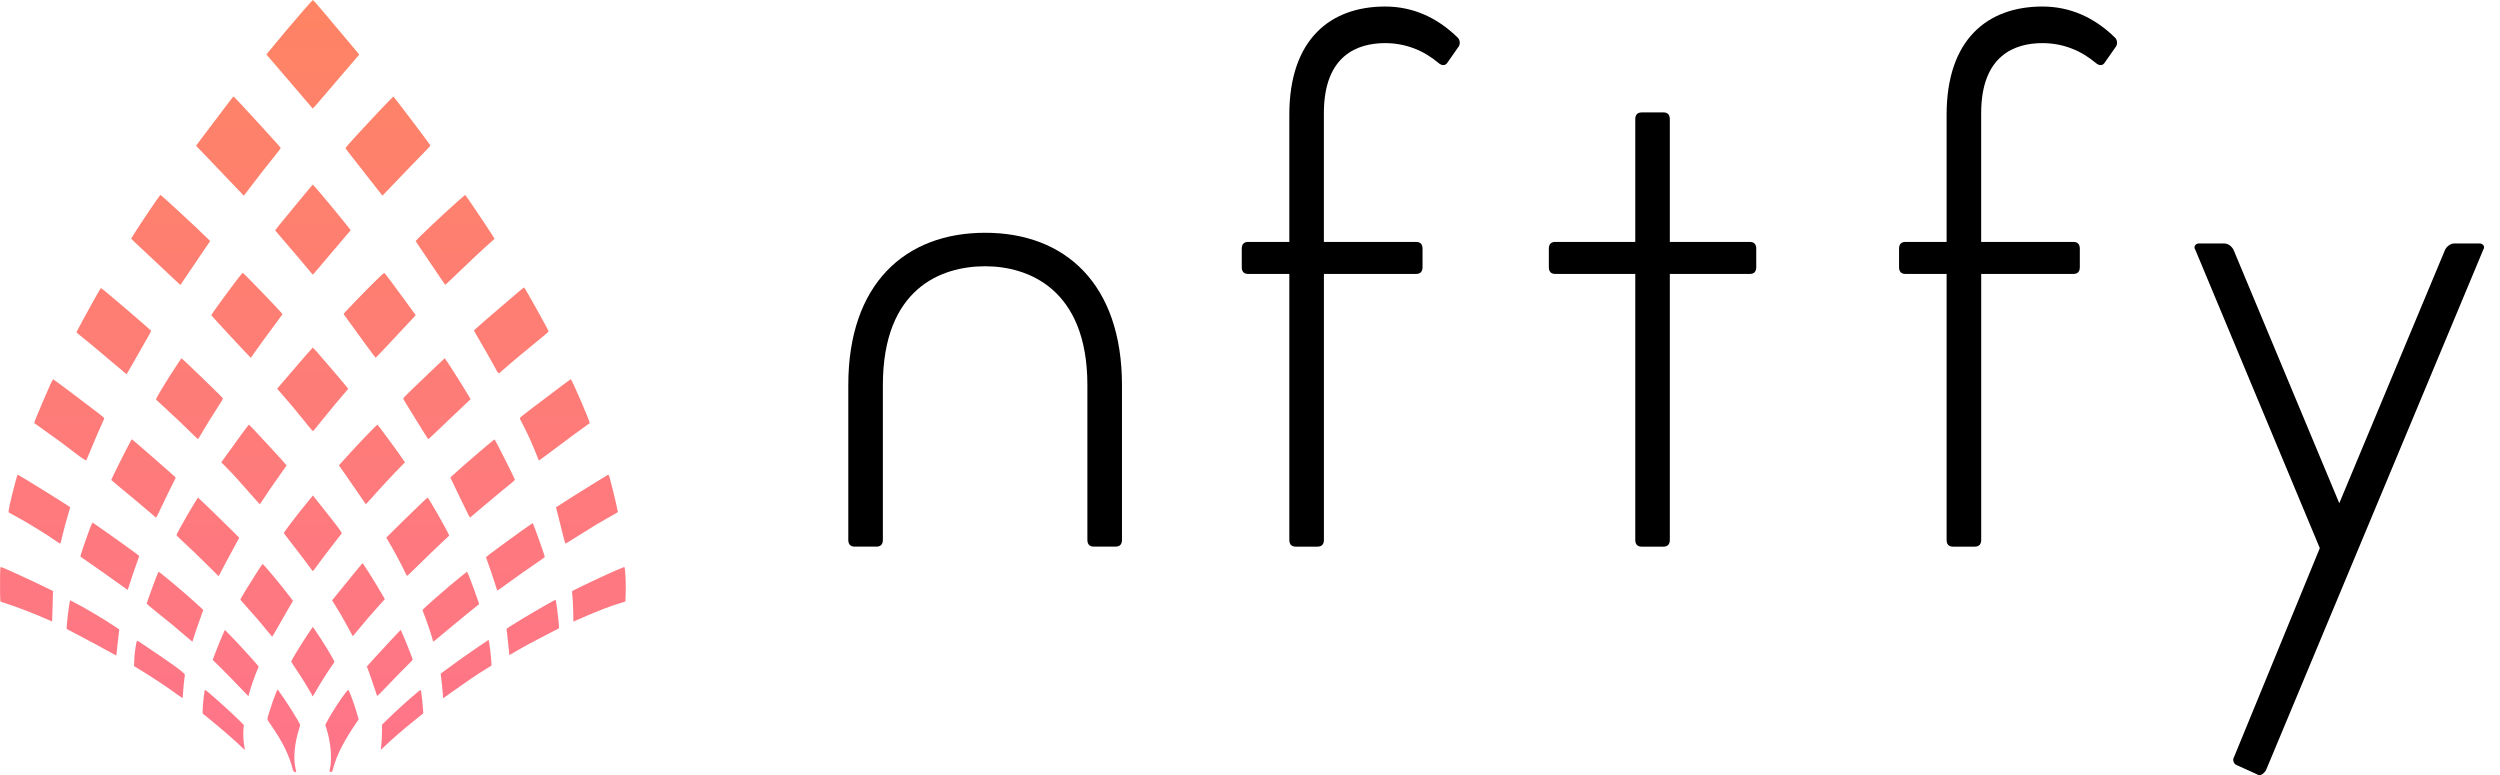 <svg width="129" height="40" viewBox="0 0 129 40" fill="none" xmlns="http://www.w3.org/2000/svg">
<g clip-path="url(#clip0)">
<path d="M16.146 3.92441e-05C16.136 -0.004 15.919 0.234 15.663 0.529C15.006 1.289 14.511 1.881 13.856 2.676L13.746 2.807L13.808 2.884C13.841 2.926 14.133 3.264 14.456 3.637C14.777 4.01 15.283 4.601 15.582 4.954C15.878 5.306 16.129 5.597 16.137 5.601C16.145 5.604 16.304 5.427 16.491 5.206C16.677 4.986 17.148 4.439 17.533 3.988C17.92 3.537 18.306 3.09 18.389 2.992L18.54 2.815L18.194 2.403C16.61 0.515 16.182 0.012 16.146 3.92441e-05ZM12.05 4.977C12.043 4.977 11.954 5.084 11.853 5.217C11.22 6.046 10.679 6.762 10.418 7.115L10.116 7.524L10.281 7.691C10.372 7.783 10.928 8.362 11.514 8.978L12.581 10.099L12.938 9.632C13.465 8.941 13.698 8.643 14.117 8.124C14.325 7.867 14.491 7.646 14.488 7.637C14.468 7.577 12.084 4.977 12.05 4.977ZM20.3 4.979C20.291 4.976 19.929 5.349 19.495 5.807C18.774 6.568 17.84 7.591 17.825 7.636C17.821 7.646 17.892 7.744 17.979 7.856C18.068 7.968 18.478 8.492 18.892 9.023C19.305 9.553 19.664 10.012 19.691 10.042L19.737 10.095L20.712 9.076C21.248 8.516 21.806 7.938 21.953 7.792C22.15 7.595 22.216 7.518 22.205 7.497C22.171 7.426 20.326 4.99 20.3 4.979ZM16.141 9.527C16.134 9.527 15.933 9.763 15.694 10.052C14.268 11.777 14.19 11.874 14.206 11.899C14.214 11.913 14.454 12.192 14.74 12.523C15.17 13.02 15.491 13.398 16.075 14.099C16.109 14.14 16.139 14.174 16.145 14.174C16.148 14.174 16.354 13.932 16.603 13.638C17.025 13.135 17.927 12.071 18.046 11.938L18.1 11.878L17.681 11.358C17.07 10.598 16.166 9.525 16.141 9.527ZM8.273 10.056C8.268 10.056 8.145 10.226 8.001 10.436C7.472 11.205 6.772 12.274 6.772 12.316C6.772 12.325 6.945 12.494 7.156 12.688C7.367 12.881 7.935 13.416 8.418 13.872C8.901 14.33 9.303 14.703 9.308 14.703C9.313 14.703 9.48 14.458 9.679 14.158C9.878 13.86 10.221 13.35 10.443 13.027L10.844 12.441L10.738 12.332C10.233 11.826 8.317 10.056 8.273 10.056ZM24.004 10.058C23.997 10.058 23.855 10.18 23.686 10.328C22.942 10.981 21.447 12.395 21.447 12.444C21.447 12.453 21.712 12.847 22.037 13.322C22.36 13.796 22.699 14.293 22.789 14.43C22.88 14.565 22.96 14.684 22.967 14.692C22.976 14.701 23.164 14.531 23.386 14.314C24.066 13.652 25.02 12.76 25.403 12.428C25.465 12.375 25.519 12.324 25.519 12.318C25.52 12.284 24.029 10.056 24.004 10.058ZM12.524 14.08C12.511 14.078 12.373 14.245 12.215 14.453C11.531 15.355 10.896 16.234 10.905 16.269C10.912 16.298 12.934 18.475 12.943 18.464C12.947 18.46 13.051 18.309 13.177 18.13C13.447 17.748 13.801 17.262 14.246 16.667C14.422 16.431 14.571 16.227 14.577 16.212C14.589 16.177 12.582 14.092 12.524 14.08ZM19.829 14.082C19.819 14.078 19.698 14.183 19.561 14.314C19.039 14.813 17.729 16.163 17.729 16.202C17.729 16.209 17.835 16.356 17.965 16.532C18.094 16.706 18.462 17.212 18.783 17.656C19.105 18.1 19.375 18.462 19.385 18.462C19.396 18.46 19.865 17.965 20.428 17.361L21.452 16.264L20.918 15.53C20.302 14.684 19.856 14.09 19.829 14.082ZM27.044 14.831C27.035 14.829 26.881 14.952 26.703 15.103C25.336 16.271 24.473 17.017 24.457 17.044C24.451 17.052 24.551 17.232 24.675 17.443C24.958 17.921 25.332 18.579 25.545 18.974C25.735 19.323 25.703 19.309 25.895 19.139C26.35 18.736 27.421 17.841 28.015 17.365C28.248 17.18 28.314 17.114 28.305 17.09C28.257 16.951 27.078 14.838 27.044 14.831ZM5.21 14.861C5.201 14.861 5.062 15.094 4.903 15.378C4.531 16.038 3.944 17.122 3.944 17.143C3.944 17.152 4.043 17.239 4.162 17.333C4.487 17.59 5.016 18.032 5.812 18.707C6.202 19.039 6.527 19.311 6.533 19.311C6.538 19.311 6.68 19.066 6.849 18.766C7.017 18.466 7.303 17.963 7.484 17.651C7.666 17.338 7.808 17.075 7.799 17.067C7.451 16.738 5.247 14.861 5.21 14.861ZM16.139 17.935C16.132 17.935 15.965 18.123 15.766 18.352C15.047 19.183 14.754 19.522 14.53 19.789L14.301 20.06L14.53 20.32C14.902 20.741 15.271 21.183 15.72 21.742C16.123 22.243 16.143 22.266 16.173 22.23C16.191 22.211 16.392 21.964 16.619 21.682C17.077 21.115 17.494 20.611 17.78 20.286C17.883 20.169 17.968 20.067 17.968 20.06C17.968 20.039 16.631 18.466 16.322 18.123C16.228 18.02 16.146 17.935 16.139 17.935ZM9.361 18.487C9.358 18.487 9.273 18.615 9.171 18.768C8.537 19.728 8.019 20.588 8.053 20.622C8.067 20.636 8.269 20.822 8.504 21.037C9.015 21.506 9.487 21.953 9.898 22.36C10.065 22.525 10.208 22.66 10.216 22.66C10.224 22.66 10.295 22.548 10.373 22.41C10.553 22.097 11.008 21.36 11.295 20.918C11.414 20.735 11.51 20.575 11.506 20.563C11.494 20.511 9.397 18.482 9.361 18.487ZM22.947 18.487C22.942 18.487 22.788 18.631 22.605 18.805C21.308 20.037 20.804 20.529 20.802 20.567C20.801 20.579 20.982 20.881 21.204 21.236C21.426 21.591 21.713 22.058 21.845 22.271C21.976 22.484 22.091 22.66 22.1 22.66C22.109 22.66 22.285 22.498 22.491 22.3C22.697 22.101 23.164 21.657 23.53 21.312C23.896 20.968 24.215 20.666 24.24 20.641L24.285 20.597L24.103 20.295C23.707 19.636 22.971 18.484 22.947 18.487ZM2.738 19.569C2.727 19.569 2.653 19.718 2.571 19.899C2.411 20.254 2.036 21.129 1.862 21.554C1.8 21.705 1.761 21.822 1.772 21.833C1.781 21.841 2.031 22.021 2.326 22.229C3.008 22.712 3.445 23.035 3.848 23.353C4.024 23.491 4.217 23.631 4.281 23.665C4.345 23.699 4.407 23.736 4.421 23.749C4.453 23.777 4.434 23.816 4.647 23.294C4.874 22.742 5.126 22.156 5.263 21.861C5.318 21.742 5.37 21.627 5.377 21.604C5.387 21.566 5.35 21.531 5.096 21.335C4.269 20.696 2.763 19.569 2.738 19.569ZM29.452 19.57C29.441 19.57 29.237 19.72 28.997 19.899C27.547 20.987 26.831 21.536 26.82 21.568C26.815 21.58 26.859 21.68 26.916 21.786C27.191 22.301 27.467 22.903 27.687 23.47C27.749 23.626 27.8 23.758 27.802 23.761C27.809 23.77 28.056 23.589 28.642 23.148C29.219 22.713 29.887 22.221 30.208 21.994C30.32 21.914 30.418 21.843 30.427 21.836C30.468 21.797 29.505 19.567 29.452 19.57ZM12.844 21.911C12.836 21.911 12.682 22.113 12.499 22.36C12.229 22.726 11.723 23.424 11.469 23.784L11.419 23.855L11.572 24.01C12.036 24.478 12.293 24.759 12.813 25.356C13.129 25.718 13.394 26.016 13.403 26.016C13.41 26.016 13.483 25.913 13.565 25.789C13.771 25.468 14.143 24.926 14.491 24.441C14.655 24.214 14.79 24.022 14.79 24.015C14.788 23.983 12.874 21.911 12.844 21.911ZM19.471 21.911C19.463 21.911 19.252 22.122 19.002 22.38C18.75 22.637 18.368 23.042 18.151 23.28C17.936 23.518 17.698 23.781 17.624 23.862L17.487 24.011L17.853 24.532C18.053 24.818 18.363 25.267 18.54 25.53C18.718 25.793 18.869 26.011 18.876 26.016C18.883 26.021 19.034 25.86 19.211 25.657C19.538 25.281 20.412 24.342 20.722 24.031L20.895 23.859L20.808 23.727C20.559 23.353 19.499 21.911 19.471 21.911ZM25.522 22.674C25.515 22.665 25.181 22.941 24.778 23.283C24.119 23.846 23.539 24.356 23.319 24.564L23.237 24.64L23.686 25.574C24.228 26.702 24.238 26.721 24.267 26.698C24.279 26.687 24.555 26.455 24.879 26.18C25.464 25.686 26.069 25.182 26.403 24.913C26.497 24.837 26.573 24.768 26.573 24.759C26.573 24.711 25.579 22.74 25.522 22.674ZM6.794 22.68C6.783 22.689 6.771 22.708 6.751 22.745C6.478 23.248 5.732 24.739 5.742 24.768C5.746 24.777 5.931 24.935 6.154 25.118C6.62 25.498 6.909 25.739 7.561 26.293C7.815 26.51 8.033 26.695 8.046 26.705C8.062 26.719 8.149 26.552 8.367 26.085C8.532 25.736 8.756 25.27 8.868 25.054C8.978 24.835 9.07 24.652 9.07 24.645C9.07 24.626 6.982 22.8 6.831 22.687C6.815 22.674 6.804 22.671 6.794 22.68ZM0.912 24.491C0.902 24.491 0.843 24.683 0.781 24.919C0.536 25.837 0.412 26.416 0.451 26.444C0.463 26.453 0.671 26.567 0.911 26.696C1.459 26.991 2.493 27.629 2.958 27.961C3.132 28.085 3.116 28.096 3.185 27.785C3.26 27.447 3.418 26.858 3.537 26.471C3.587 26.309 3.626 26.174 3.624 26.172C3.557 26.108 0.952 24.491 0.912 24.491ZM31.373 24.498C31.355 24.502 31.334 24.521 31.302 24.541C31.261 24.565 30.929 24.77 30.565 24.993C29.885 25.411 29.029 25.951 28.811 26.1L28.688 26.183L28.795 26.593C28.854 26.819 28.96 27.238 29.029 27.526C29.099 27.811 29.164 28.049 29.175 28.053C29.186 28.056 29.558 27.826 30.006 27.541C30.532 27.206 31.007 26.92 31.35 26.732C31.643 26.572 31.883 26.433 31.883 26.423C31.883 26.375 31.718 25.656 31.615 25.254C31.453 24.61 31.428 24.487 31.373 24.498ZM16.145 25.569L15.896 25.872C15.361 26.52 14.632 27.476 14.646 27.511C14.651 27.524 14.829 27.756 15.04 28.026C15.425 28.52 15.946 29.207 16.067 29.379C16.148 29.497 16.134 29.502 16.273 29.31C16.528 28.955 16.965 28.378 17.281 27.977C17.464 27.744 17.624 27.54 17.634 27.522C17.659 27.486 17.388 27.124 16.624 26.167C16.404 25.892 16.209 25.645 16.187 25.617L16.145 25.569ZM22.061 25.674C22.054 25.674 21.969 25.752 21.873 25.844C21.001 26.684 20.701 26.977 20.344 27.332L19.932 27.744L20.028 27.904C20.334 28.421 20.706 29.113 20.891 29.506C20.943 29.616 20.992 29.712 21.001 29.717C21.01 29.722 21.177 29.566 21.376 29.37C21.999 28.756 22.558 28.216 22.866 27.932C23.029 27.781 23.169 27.65 23.178 27.641C23.21 27.607 22.111 25.67 22.061 25.674ZM10.216 25.674C10.21 25.674 10.12 25.817 10.015 25.991C9.605 26.668 9.106 27.558 9.106 27.613C9.106 27.625 9.249 27.769 9.425 27.93C9.844 28.316 10.432 28.882 10.828 29.282C11.004 29.458 11.178 29.63 11.215 29.665L11.286 29.729L11.373 29.557C11.485 29.339 11.995 28.387 12.194 28.028C12.277 27.877 12.345 27.753 12.345 27.749C12.345 27.728 10.237 25.672 10.216 25.674ZM4.782 26.968C4.769 26.959 4.73 27.034 4.675 27.176C4.457 27.744 4.139 28.68 4.151 28.715C4.157 28.728 4.283 28.82 4.435 28.921C4.801 29.168 5.812 29.88 6.234 30.189C6.421 30.326 6.579 30.438 6.586 30.438C6.593 30.438 6.655 30.255 6.724 30.029C6.794 29.804 6.922 29.426 7.01 29.188C7.097 28.95 7.174 28.737 7.177 28.715C7.184 28.683 7.149 28.65 7.003 28.545C6.904 28.472 6.593 28.247 6.312 28.044C5.908 27.751 4.881 27.028 4.782 26.968ZM27.483 26.991C27.476 26.991 27.2 27.185 26.87 27.421C26.114 27.959 25.076 28.73 25.076 28.753C25.076 28.762 25.13 28.914 25.195 29.088C25.261 29.262 25.389 29.644 25.483 29.935C25.576 30.226 25.655 30.47 25.659 30.475C25.664 30.48 25.837 30.36 26.043 30.209C26.563 29.829 27.349 29.273 27.765 28.994C27.955 28.866 28.111 28.753 28.111 28.744C28.11 28.657 27.515 26.991 27.483 26.991ZM18.707 29.062C18.702 29.062 18.638 29.133 18.567 29.223C18.496 29.312 18.158 29.722 17.821 30.134C17.483 30.546 17.191 30.907 17.171 30.933L17.137 30.985L17.276 31.2C17.476 31.51 17.73 31.949 17.965 32.389C18.077 32.601 18.178 32.787 18.189 32.803C18.21 32.837 18.176 32.872 18.538 32.43C18.851 32.048 19.146 31.707 19.536 31.272L19.859 30.914L19.63 30.525C19.291 29.939 18.735 29.063 18.707 29.062ZM13.547 29.101C13.54 29.101 13.405 29.301 13.247 29.548C12.806 30.235 12.4 30.905 12.4 30.942C12.4 30.949 12.565 31.137 12.767 31.361C13.181 31.819 13.485 32.171 13.811 32.576C13.934 32.727 14.039 32.853 14.044 32.856C14.049 32.858 14.204 32.599 14.385 32.276C14.566 31.954 14.804 31.535 14.916 31.349L15.118 31.008L15.022 30.876C14.612 30.319 13.598 29.101 13.547 29.101ZM0.039 29.257C0.032 29.257 0.019 29.298 0.014 29.348C-0.002 29.465 -0.002 30.837 0.014 30.954L0.025 31.043L0.184 31.095C0.944 31.342 1.807 31.674 2.512 31.993C2.607 32.036 2.686 32.07 2.69 32.07C2.694 32.07 2.704 31.761 2.711 31.384C2.718 31.008 2.729 30.656 2.734 30.601L2.745 30.502L2.553 30.406C1.591 29.933 0.117 29.257 0.039 29.257ZM32.211 29.257C32.199 29.257 32.02 29.331 31.81 29.422C31.194 29.688 30.121 30.193 29.581 30.47C29.511 30.505 29.511 30.509 29.521 30.596C29.557 30.894 29.574 31.212 29.578 31.615C29.58 31.867 29.583 32.073 29.587 32.073C29.59 32.073 29.782 31.99 30.013 31.889C30.83 31.528 31.487 31.274 32.016 31.118L32.266 31.043L32.279 30.835C32.314 30.255 32.27 29.255 32.211 29.257ZM24.105 29.498C24.102 29.495 23.956 29.61 23.779 29.752C23.081 30.315 21.8 31.434 21.8 31.482C21.8 31.489 21.839 31.592 21.886 31.711C22.052 32.132 22.337 32.989 22.337 33.069C22.337 33.13 22.379 33.105 22.624 32.897C23.072 32.521 23.922 31.817 24.327 31.492C24.54 31.32 24.718 31.178 24.721 31.175C24.741 31.159 24.148 29.552 24.105 29.498ZM8.188 29.502C8.179 29.498 8.177 29.502 8.175 29.506C8.104 29.628 7.564 31.109 7.573 31.155C7.577 31.169 7.813 31.366 8.097 31.594C8.679 32.055 9.171 32.464 9.621 32.855C9.788 33 9.926 33.115 9.928 33.112C9.93 33.108 9.974 32.968 10.027 32.8C10.081 32.631 10.205 32.265 10.308 31.984C10.409 31.704 10.491 31.473 10.489 31.471C10.487 31.469 10.389 31.379 10.272 31.271C9.8 30.834 9.178 30.296 8.633 29.854C8.296 29.58 8.212 29.513 8.188 29.502ZM28.658 30.962C28.651 30.962 28.639 30.963 28.624 30.969C28.566 30.99 28.449 31.058 28.202 31.198C27.436 31.633 26.218 32.368 26.153 32.434C26.133 32.453 26.137 32.505 26.167 32.7C26.186 32.833 26.216 33.103 26.233 33.3C26.248 33.497 26.268 33.691 26.275 33.73L26.288 33.803L26.556 33.645C26.953 33.408 27.808 32.947 28.355 32.672C28.619 32.538 28.841 32.425 28.845 32.419C28.859 32.405 28.797 31.771 28.747 31.423C28.722 31.244 28.695 31.065 28.69 31.024C28.683 30.986 28.683 30.963 28.658 30.962ZM3.613 30.974L3.601 31.036C3.542 31.347 3.443 32.185 3.443 32.357V32.455L4.308 32.911C4.784 33.162 5.354 33.469 5.576 33.595C5.797 33.721 5.987 33.824 5.995 33.824C6.002 33.824 6.018 33.712 6.03 33.574C6.043 33.435 6.076 33.132 6.105 32.901L6.154 32.48L6.023 32.391C5.421 31.979 4.293 31.31 3.761 31.047L3.613 30.974ZM16.141 32.347L15.969 32.599C15.607 33.13 15.028 34.076 15.028 34.138C15.028 34.153 15.117 34.293 15.225 34.453C15.573 34.959 16.118 35.854 16.118 35.916C16.118 35.967 16.164 35.905 16.278 35.701C16.441 35.404 16.819 34.797 17.056 34.454C17.157 34.307 17.246 34.177 17.255 34.163C17.283 34.115 16.617 33.018 16.228 32.471L16.141 32.347ZM20.676 32.501L20.186 33.02C19.916 33.306 19.526 33.732 19.314 33.964L18.931 34.391L19.03 34.657C19.105 34.859 19.357 35.596 19.458 35.91C19.463 35.928 19.664 35.731 20.016 35.36C20.318 35.04 20.73 34.618 20.932 34.419C21.133 34.22 21.298 34.051 21.298 34.042C21.298 33.991 20.845 32.86 20.719 32.595L20.676 32.501ZM11.604 32.505L11.551 32.618C11.462 32.807 11.222 33.391 11.095 33.73L10.974 34.05L11.016 34.09C11.039 34.114 11.236 34.309 11.457 34.524C11.675 34.739 12.069 35.143 12.334 35.422C12.598 35.701 12.815 35.926 12.819 35.925C12.82 35.921 12.842 35.85 12.863 35.763C12.936 35.488 13.085 35.046 13.218 34.714L13.348 34.392L13.287 34.319C13.119 34.112 12.346 33.263 12 32.908L11.604 32.505ZM25.208 33.02C25.201 33.02 24.963 33.181 24.677 33.377C24.041 33.812 23.485 34.206 23.061 34.524L22.74 34.763L22.749 34.852C22.754 34.9 22.775 35.081 22.797 35.255C22.818 35.429 22.841 35.674 22.85 35.802L22.864 36.033L23.438 35.625C24.182 35.096 24.597 34.815 25.02 34.556L25.362 34.344L25.357 34.211C25.346 33.902 25.236 33.016 25.208 33.02ZM7.08 33.069C7.051 33.075 7.044 33.123 7.026 33.22C6.966 33.547 6.939 33.783 6.929 34.074L6.916 34.371L7.22 34.556C7.864 34.946 8.603 35.438 9.194 35.87C9.345 35.98 9.424 36.026 9.429 36.008C9.432 35.994 9.441 35.868 9.447 35.726C9.455 35.515 9.502 35.063 9.541 34.826C9.555 34.737 8.93 34.28 7.262 33.169C7.156 33.1 7.108 33.064 7.08 33.069ZM14.33 35.584C14.312 35.575 14.296 35.612 14.241 35.751C14.124 36.042 14.067 36.202 13.925 36.651C13.76 37.175 13.755 37.084 13.971 37.395C14.577 38.26 14.939 39.002 15.12 39.748C15.138 39.822 15.287 39.886 15.287 39.821C15.287 39.814 15.271 39.739 15.25 39.656C15.124 39.132 15.198 38.343 15.441 37.589C15.468 37.509 15.489 37.429 15.489 37.413C15.489 37.319 14.74 36.131 14.349 35.607C14.342 35.596 14.335 35.587 14.33 35.584ZM10.583 35.598C10.574 35.598 10.565 35.617 10.56 35.642C10.516 35.863 10.457 36.441 10.457 36.646V36.818L10.647 36.971C11.329 37.519 12.251 38.318 12.535 38.61C12.641 38.72 12.646 38.713 12.613 38.542C12.563 38.295 12.54 37.898 12.561 37.642L12.581 37.409L12.441 37.265C11.979 36.795 10.643 35.598 10.583 35.598ZM17.97 35.598C17.963 35.598 17.927 35.632 17.892 35.673C17.617 35.998 17.098 36.795 16.862 37.255L16.784 37.406L16.832 37.551C17.063 38.262 17.144 39.13 17.029 39.654C16.99 39.833 16.993 39.842 17.093 39.83C17.141 39.824 17.148 39.812 17.198 39.627C17.384 38.931 17.782 38.164 18.465 37.184L18.506 37.125L18.442 36.889C18.331 36.466 18.011 35.598 17.97 35.598ZM21.69 35.609C21.66 35.619 21.607 35.664 21.506 35.749C20.994 36.179 20.495 36.632 20.002 37.111L19.71 37.395L19.709 37.741C19.709 38.061 19.7 38.224 19.662 38.572L19.648 38.7L19.822 38.532C20.232 38.134 20.767 37.672 21.445 37.127L21.841 36.811L21.827 36.584C21.816 36.386 21.765 35.903 21.731 35.674C21.726 35.623 21.719 35.598 21.69 35.609Z" fill="url(#paint0_linear)"/>
<path d="M71.471 0.337C68.648 0.337 66.529 2.028 66.529 5.919V12.483H64.409C64.185 12.483 64.075 12.601 64.075 12.837V13.781C64.075 14.018 64.185 14.135 64.409 14.135H66.529V27.854C66.529 28.09 66.639 28.207 66.863 28.207H67.978C68.202 28.207 68.314 28.09 68.314 27.854V14.135H73.069C73.293 14.135 73.403 14.018 73.403 13.781V12.837C73.403 12.601 73.291 12.483 73.069 12.483H68.312V5.84C68.312 2.813 70.095 2.225 71.471 2.225C72.549 2.225 73.478 2.617 74.222 3.246C74.408 3.404 74.593 3.402 74.705 3.207L75.225 2.461C75.374 2.303 75.337 2.065 75.225 1.948C74.145 0.886 72.883 0.337 71.471 0.337Z" fill="black"/>
<path d="M105.387 0.337C102.562 0.337 100.445 2.028 100.445 5.919V12.483H98.325C98.101 12.483 97.991 12.601 97.991 12.837V13.781C97.991 14.018 98.101 14.135 98.325 14.135H100.445V27.854C100.445 28.09 100.555 28.207 100.779 28.207H101.894C102.118 28.207 102.23 28.09 102.23 27.854V14.135H106.985C107.209 14.135 107.319 14.018 107.319 13.781V12.837C107.319 12.601 107.207 12.483 106.985 12.483H102.228V5.84C102.228 2.813 104.011 2.225 105.387 2.225C106.465 2.225 107.394 2.617 108.138 3.246C108.324 3.404 108.509 3.402 108.621 3.207L109.141 2.461C109.29 2.303 109.253 2.065 109.141 1.948C108.061 0.886 106.799 0.337 105.387 0.337Z" fill="black"/>
<path d="M84.714 5.801C84.491 5.801 84.38 5.92 84.38 6.156V12.483H80.254C80.03 12.483 79.92 12.6 79.92 12.836V13.781C79.92 14.017 80.03 14.135 80.254 14.135H84.38V27.854C84.38 28.09 84.492 28.207 84.714 28.207H85.828C86.052 28.207 86.163 28.09 86.163 27.854V14.135H90.288C90.512 14.135 90.622 14.017 90.622 13.781V12.836C90.622 12.6 90.512 12.483 90.288 12.483H86.163V6.154C86.163 5.918 86.05 5.799 85.828 5.799L84.714 5.801Z" fill="black"/>
<path d="M50.832 12.011C46.707 12.011 43.772 14.645 43.772 19.872V27.852C43.772 28.089 43.882 28.206 44.105 28.206H45.222C45.446 28.206 45.556 28.089 45.556 27.852V19.872C45.556 14.881 48.566 13.739 50.834 13.739C53.027 13.739 56.109 14.879 56.109 19.872V27.852C56.109 28.089 56.223 28.206 56.445 28.206H57.56C57.784 28.206 57.894 28.089 57.894 27.852V19.872C57.892 14.646 54.957 12.011 50.832 12.011Z" fill="black"/>
<path d="M113.46 12.562C113.311 12.562 113.162 12.72 113.273 12.876L119.702 28.284L115.28 39.055C115.168 39.213 115.28 39.448 115.429 39.487L116.472 39.959C116.621 40.076 116.805 39.92 116.917 39.762L128.14 12.876C128.252 12.718 128.104 12.562 127.955 12.562H126.654C126.467 12.562 126.282 12.681 126.171 12.876L120.707 25.966L115.244 12.876C115.133 12.679 114.948 12.562 114.761 12.562H113.46Z" fill="black"/>
</g>
<defs>
<linearGradient id="paint0_linear" x1="16.173" y1="-0.155" x2="16.173" y2="56.775" gradientUnits="userSpaceOnUse">
<stop stop-color="#FE8464"/>
<stop offset="1" stop-color="#FE6E9A"/>
</linearGradient>
<clipPath id="clip0">
<rect width="128.177" height="40" fill="white"/>
</clipPath>
</defs>
</svg>
